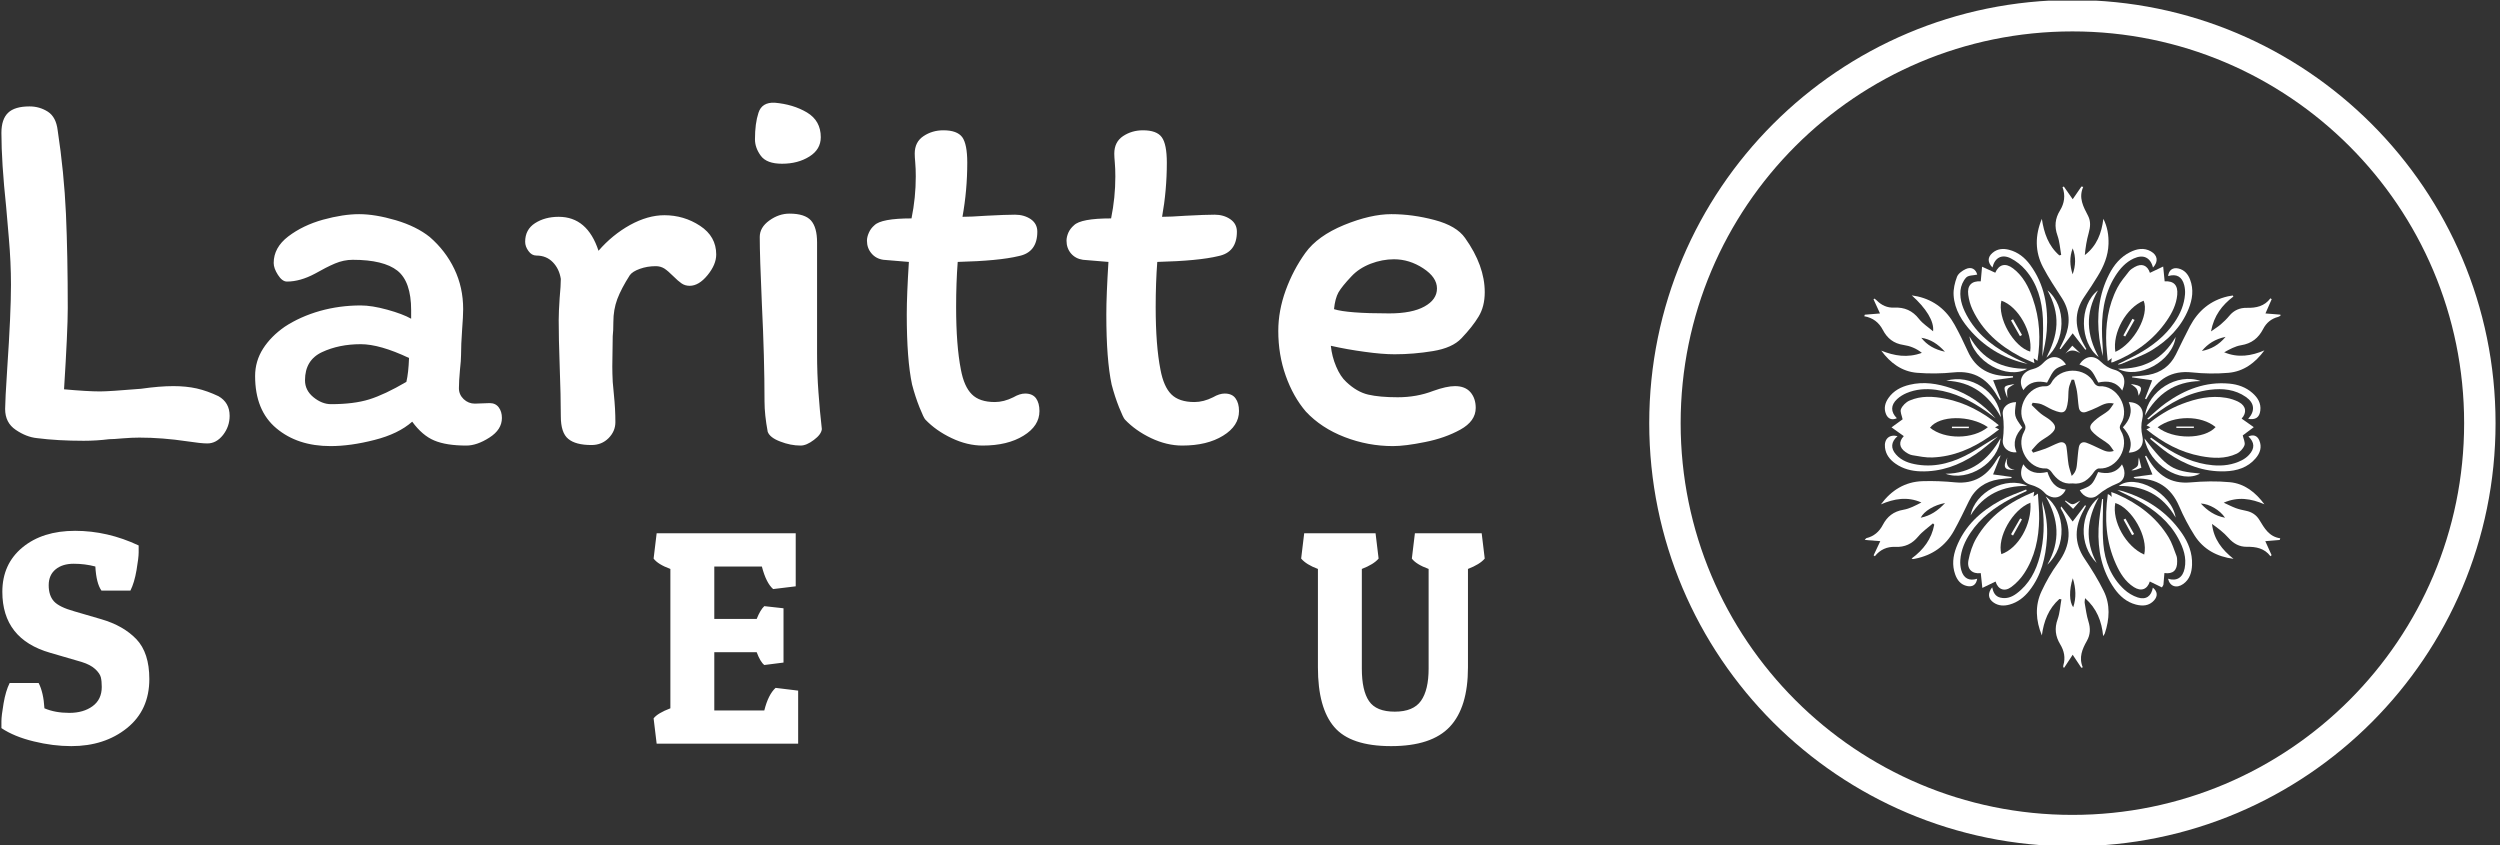 <svg xmlns="http://www.w3.org/2000/svg" version="1.1" xmlns:xlink="http://www.w3.org/1999/xlink" xmlns:svgjs="http://svgjs.dev/svgjs" width="1000" height="338" viewBox="0 0 1000 338"><rect x="0" y="0" width="1000" height="338" fill="#333333" stroke="none"/><g transform="matrix(1,0,0,1,-0.606,0.264)"><svg viewBox="0 0 396 134" data-background-color="#755bb4" preserveAspectRatio="xMidYMid meet" height="338" width="1000" xmlns="http://www.w3.org/2000/svg" xmlns:xlink="http://www.w3.org/1999/xlink"><g id="tight-bounds" transform="matrix(1,0,0,1,0.24,-0.105)"><svg viewBox="0 0 395.52 134.209" height="134.209" width="395.52"><g><svg viewBox="0 0 665.044 225.665" height="134.209" width="395.52"><g transform="matrix(1,0,0,1,0,26.717)"><svg viewBox="0 0 395.52 172.231" height="172.231" width="395.52"><g><svg viewBox="0 0 395.52 172.231" height="172.231" width="395.52"><g><svg viewBox="0 0 395.52 92.893" height="92.893" width="395.52"><g transform="matrix(1,0,0,1,0,0)"><svg width="395.52" viewBox="3.5 -32.102 139.74 32.352" height="92.893" data-palette-color="#ffffff"><path d="M6.15-31.75Q7.1-31.75 7.88-31.25 8.65-30.75 8.8-29.5L8.8-29.5Q9.4-25.55 9.58-21.63 9.75-17.7 9.75-12.75L9.75-12.75Q9.75-10.65 9.4-5.1L9.4-5.1Q11.6-4.9 12.8-4.9L12.8-4.9Q13.65-4.9 16.65-5.15L16.65-5.15Q18.4-5.4 19.7-5.4L19.7-5.4Q20.9-5.4 21.9-5.18 22.9-4.95 23.95-4.45L23.95-4.45Q25-3.85 25-2.6L25-2.6Q25-1.6 24.38-0.8 23.75 0 22.9 0L22.9 0Q22.3 0 21-0.2L21-0.2Q18.65-0.55 16.5-0.55L16.5-0.55Q15.8-0.55 14.93-0.48 14.05-0.4 13.65-0.4L13.65-0.4Q12.45-0.25 11.25-0.25L11.25-0.25Q8.8-0.25 6.85-0.5L6.85-0.5Q5.85-0.6 4.85-1.28 3.85-1.95 3.85-3.25L3.85-3.25Q3.85-4 4.05-7.1L4.05-7.1Q4.4-12.25 4.4-14.95L4.4-14.95Q4.4-17.05 4.2-19.35 4-21.65 3.95-22.25L3.95-22.25Q3.5-26.5 3.5-29.25L3.5-29.25Q3.5-30.55 4.13-31.15 4.75-31.75 6.15-31.75L6.15-31.75ZM50.65-2.4Q50.65-1.3 49.47-0.55 48.3 0.2 47.3 0.2L47.3 0.2Q45.4 0.2 44.27-0.28 43.15-0.75 42.2-2.05L42.2-2.05Q40.9-0.9 38.65-0.33 36.4 0.25 34.5 0.25L34.5 0.25Q31.4 0.25 29.4-1.43 27.4-3.1 27.4-6.35L27.4-6.35Q27.4-7.75 28.15-8.93 28.9-10.1 30.2-11L30.2-11Q31.65-11.95 33.5-12.48 35.35-13 37.35-13L37.35-13Q38.4-13 39.85-12.6 41.3-12.2 42.1-11.75L42.1-11.75 42.1-12.55Q42.1-15.25 40.8-16.28 39.5-17.3 36.6-17.3L36.6-17.3Q35.75-17.3 34.92-16.95 34.1-16.6 33.05-16L33.05-16Q31.65-15.25 30.4-15.25L30.4-15.25Q29.95-15.25 29.55-15.88 29.15-16.5 29.15-17L29.15-17Q29.15-18.45 30.52-19.5 31.9-20.55 33.8-21.08 35.7-21.6 37.2-21.6L37.2-21.6Q38.7-21.6 40.65-21.03 42.6-20.45 43.85-19.45L43.85-19.45Q45.35-18.15 46.17-16.43 47-14.7 47-12.65L47-12.65Q47-12 46.9-10.7L46.9-10.7Q46.8-9.3 46.8-8.3L46.8-8.3Q46.8-7.85 46.7-6.95L46.7-6.95Q46.6-5.85 46.6-5.2L46.6-5.2Q46.6-4.6 47.05-4.17 47.5-3.75 48.1-3.75L48.1-3.75 49.5-3.8Q50.05-3.8 50.35-3.4 50.65-3 50.65-2.4L50.65-2.4ZM34.55-3.7Q36.7-3.7 38.15-4.15 39.6-4.6 41.65-5.8L41.65-5.8Q41.85-6.65 41.9-8.05L41.9-8.05Q39.15-9.35 37.35-9.35L37.35-9.35Q35.3-9.35 33.7-8.6 32.1-7.85 32.1-5.95L32.1-5.95Q32.1-5 32.9-4.35 33.7-3.7 34.55-3.7L34.55-3.7ZM61.34-2Q61.34-1.15 60.7-0.5 60.05 0.15 59.09 0.15L59.09 0.15Q57.59 0.15 56.9-0.43 56.2-1 56.2-2.55L56.2-2.55Q56.2-4.4 56.09-7.4L56.09-7.4Q56-9.9 56-11.6L56-11.6Q56-12.4 56.09-13.7L56.09-13.7Q56.2-14.9 56.2-15.5L56.2-15.5Q56.05-16.45 55.45-17.07 54.84-17.7 53.9-17.7L53.9-17.7Q53.45-17.7 53.15-18.13 52.84-18.55 52.84-19L52.84-19Q52.84-20.15 53.77-20.75 54.7-21.35 56-21.35L56-21.35Q58.7-21.35 59.75-18.15L59.75-18.15Q61.05-19.65 62.72-20.58 64.4-21.5 65.95-21.5L65.95-21.5Q67.8-21.5 69.32-20.5 70.84-19.5 70.84-17.8L70.84-17.8Q70.84-16.85 70.02-15.85 69.2-14.85 68.34-14.85L68.34-14.85Q67.9-14.85 67.57-15.08 67.25-15.3 66.8-15.75L66.8-15.75Q66.3-16.25 65.95-16.48 65.59-16.7 65.15-16.7L65.15-16.7Q64.34-16.7 63.65-16.45 62.95-16.2 62.7-15.85L62.7-15.85Q61.9-14.6 61.52-13.6 61.15-12.6 61.15-11.45L61.15-11.45Q61.15-10.6 61.09-10.1L61.09-10.1 61.05-7.25Q61.05-6.6 61.09-5.8 61.15-5 61.2-4.6L61.2-4.6Q61.34-3.25 61.34-2L61.34-2ZM76.34-32.1Q78.09-31.95 79.39-31.18 80.69-30.4 80.69-28.85L80.69-28.85Q80.69-27.7 79.62-27.03 78.54-26.35 77.04-26.35L77.04-26.35Q75.59-26.35 75.04-27.1 74.49-27.85 74.49-28.65L74.49-28.65Q74.49-30.15 74.82-31.15 75.14-32.15 76.34-32.1L76.34-32.1ZM80.34-18.95L80.34-9.95 80.34-8.5Q80.34-6.55 80.47-4.83 80.59-3.1 80.79-1.35L80.79-1.35Q80.74-0.85 80.04-0.33 79.34 0.2 78.79 0.2L78.79 0.2Q77.84 0.2 76.87-0.18 75.89-0.55 75.69-1.1L75.69-1.1Q75.39-2.7 75.39-3.95L75.39-3.95Q75.39-8.05 75.14-13.15L75.14-13.15Q74.94-17.65 74.94-19.45L74.94-19.45Q74.94-20.35 75.84-21 76.74-21.65 77.74-21.65L77.74-21.65Q79.19-21.65 79.77-21 80.34-20.35 80.34-18.95L80.34-18.95ZM88.99-17.1L86.59-17.3Q85.89-17.4 85.47-17.9 85.04-18.4 85.04-19.1L85.04-19.1Q85.04-19.45 85.22-19.85 85.39-20.25 85.74-20.55L85.74-20.55Q86.39-21.2 89.24-21.2L89.24-21.2Q89.64-23.15 89.64-25.15L89.64-25.15Q89.64-25.9 89.59-26.45 89.54-27 89.54-27.3L89.54-27.3Q89.54-28.4 90.37-28.95 91.19-29.5 92.24-29.5L92.24-29.5Q93.54-29.5 94.02-28.85 94.49-28.2 94.49-26.45L94.49-26.45Q94.49-23.85 94.04-21.35L94.04-21.35Q94.84-21.35 96.24-21.45L96.24-21.45Q98.14-21.55 98.99-21.55L98.99-21.55Q99.84-21.55 100.47-21.13 101.09-20.7 101.09-19.95L101.09-19.95Q101.09-18 99.34-17.65L99.34-17.65Q97.49-17.2 93.59-17.1L93.59-17.1Q93.44-15.15 93.44-12.85L93.44-12.85Q93.44-9.25 93.89-6.95L93.89-6.95Q94.19-5.35 94.92-4.63 95.64-3.9 97.09-3.9L97.09-3.9Q97.94-3.9 98.84-4.35L98.84-4.35Q99.44-4.7 99.94-4.7L99.94-4.7Q100.64-4.7 100.97-4.25 101.29-3.8 101.29-3.05L101.29-3.05Q101.29-1.65 99.79-0.73 98.29 0.2 95.94 0.2L95.94 0.2Q94.49 0.2 93.02-0.5 91.54-1.2 90.54-2.25L90.54-2.25Q90.39-2.4 89.99-3.4 89.59-4.4 89.29-5.55L89.29-5.55Q88.79-7.9 88.79-12.15L88.79-12.15Q88.79-14 88.99-17.1L88.99-17.1ZM107.79-17.1L105.39-17.3Q104.69-17.4 104.26-17.9 103.84-18.4 103.84-19.1L103.84-19.1Q103.84-19.45 104.01-19.85 104.19-20.25 104.54-20.55L104.54-20.55Q105.19-21.2 108.04-21.2L108.04-21.2Q108.44-23.15 108.44-25.15L108.44-25.15Q108.44-25.9 108.39-26.45 108.34-27 108.34-27.3L108.34-27.3Q108.34-28.4 109.16-28.95 109.99-29.5 111.04-29.5L111.04-29.5Q112.34-29.5 112.81-28.85 113.29-28.2 113.29-26.45L113.29-26.45Q113.29-23.85 112.84-21.35L112.84-21.35Q113.64-21.35 115.04-21.45L115.04-21.45Q116.94-21.55 117.79-21.55L117.79-21.55Q118.64-21.55 119.26-21.13 119.89-20.7 119.89-19.95L119.89-19.95Q119.89-18 118.14-17.65L118.14-17.65Q116.29-17.2 112.39-17.1L112.39-17.1Q112.24-15.15 112.24-12.85L112.24-12.85Q112.24-9.25 112.69-6.95L112.69-6.95Q112.99-5.35 113.71-4.63 114.44-3.9 115.89-3.9L115.89-3.9Q116.74-3.9 117.64-4.35L117.64-4.35Q118.24-4.7 118.74-4.7L118.74-4.7Q119.44-4.7 119.76-4.25 120.09-3.8 120.09-3.05L120.09-3.05Q120.09-1.65 118.59-0.73 117.09 0.2 114.74 0.2L114.74 0.2Q113.29 0.2 111.81-0.5 110.34-1.2 109.34-2.25L109.34-2.25Q109.19-2.4 108.79-3.4 108.39-4.4 108.09-5.55L108.09-5.55Q107.59-7.9 107.59-12.15L107.59-12.15Q107.59-14 107.79-17.1L107.79-17.1ZM123.79-10.6Q123.79-12.5 124.49-14.43 125.19-16.35 126.34-17.95L126.34-17.95Q127.49-19.55 129.99-20.58 132.49-21.6 134.44-21.6L134.44-21.6Q136.44-21.6 138.51-21.05 140.59-20.5 141.39-19.35L141.39-19.35Q143.24-16.75 143.24-14.25L143.24-14.25Q143.24-12.9 142.66-11.95 142.09-11 141.04-9.9L141.04-9.9Q140.19-9 138.36-8.7 136.54-8.4 134.74-8.4L134.74-8.4Q133.59-8.4 131.94-8.63 130.29-8.85 128.74-9.2L128.74-9.2Q128.84-8.2 129.24-7.25 129.64-6.3 130.19-5.8L130.19-5.8Q131.19-4.85 132.26-4.6 133.34-4.35 135.04-4.35L135.04-4.35Q136.84-4.35 138.39-4.95L138.39-4.95Q139.64-5.4 140.44-5.4L140.44-5.4Q141.39-5.4 141.89-4.83 142.39-4.25 142.39-3.35L142.39-3.35Q142.39-2.1 140.94-1.3 139.49-0.5 137.61-0.13 135.74 0.25 134.59 0.25L134.59 0.25Q132.24 0.25 130.04-0.6 127.84-1.45 126.39-3L126.39-3Q125.19-4.4 124.49-6.38 123.79-8.35 123.79-10.6L123.79-10.6ZM134.69-17.35Q133.59-17.35 132.49-16.93 131.39-16.5 130.69-15.75L130.69-15.75Q129.79-14.8 129.46-14.23 129.14-13.65 129.04-12.65L129.04-12.65Q130.29-12.25 134.24-12.25L134.24-12.25Q136.39-12.25 137.56-12.9 138.74-13.55 138.74-14.6L138.74-14.6Q138.74-15.65 137.44-16.5 136.14-17.35 134.69-17.35L134.69-17.35Z" opacity="1" transform="matrix(1,0,0,1,0,0)" fill="#ffffff" class="undefined-text-0" data-fill-palette-color="primary" id="text-0"></path></svg></g></svg></g><g transform="matrix(1,0,0,1,0,114.823)"><svg viewBox="0 0 395.52 57.408" height="57.408" width="395.52"><g transform="matrix(1,0,0,1,0,0)"><svg width="395.52" viewBox="1.6 -34.9 243.2 35.3" height="57.408" data-palette-color="#ffffff"><path d="M17-29.05L17-29.05Q15.3-29.5 13.45-29.5 11.6-29.5 10.48-28.58 9.35-27.65 9.35-25.98 9.35-24.3 10.2-23.35 11.05-22.4 13.55-21.7L13.55-21.7 18-20.4Q21.6-19.35 23.73-17.13 25.85-14.9 25.85-10.6L25.85-10.6Q25.85-5.5 22.18-2.55 18.5 0.4 13.05 0.4L13.05 0.4Q10.05 0.4 6.88-0.38 3.7-1.15 1.6-2.55L1.6-2.55Q1.6-2.85 1.6-3.7 1.6-4.55 1.95-6.6 2.3-8.65 2.95-9.95L2.95-9.95 7.7-9.95Q8.5-8.4 8.65-5.8L8.65-5.8Q10.4-5.05 12.73-5.05 15.05-5.05 16.55-6.15 18.05-7.25 18.05-9.3L18.05-9.3Q18.05-10.25 17.9-10.88 17.75-11.5 16.98-12.23 16.2-12.95 14.75-13.4L14.75-13.4 9.6-14.9Q1.75-17.15 1.75-24.9L1.75-24.9Q1.75-29.45 5.05-32.18 8.35-34.9 13.68-34.9 19-34.9 24.1-32.5L24.1-32.5Q24.1-32.2 24.1-31.35 24.1-30.5 23.75-28.45 23.4-26.4 22.75-25.1L22.75-25.1 18-25.1Q17.15-26.3 17-29.05ZM132.23-8.7L132.23 0 109.03 0 108.53-4.15Q109.18-5 111.28-5.8L111.28-5.8 111.28-28.65Q109.23-29.4 108.53-30.35L108.53-30.35 109.03-34.5 131.83-34.5 131.83-25.8 128.13-25.35Q126.98-26.35 126.28-29.05L126.28-29.05 118.48-29.05 118.48-20.45 125.43-20.45Q126.03-21.95 126.68-22.55L126.68-22.55 129.83-22.2 129.83-13.3 126.68-12.9Q126.03-13.4 125.43-15L125.43-15 118.48-15 118.48-5.45 126.68-5.45Q127.33-8.05 128.53-9.15L128.53-9.15 132.23-8.7ZM242.05-12.5Q242.05-5.95 239.08-2.78 236.1 0.4 229.45 0.4 222.8 0.4 220.13-2.73 217.45-5.85 217.45-12.5L217.45-12.5 217.45-28.65Q215.55-29.35 214.7-30.35L214.7-30.35 215.2-34.5 226.9-34.5 227.4-30.35Q226.6-29.4 224.65-28.65L224.65-28.65 224.65-12.3Q224.65-8.7 225.83-6.98 227-5.25 230.05-5.25 233.1-5.25 234.35-7.03 235.6-8.8 235.6-12.3L235.6-12.3 235.6-28.65Q233.55-29.4 232.85-30.35L232.85-30.35 233.35-34.5 244.3-34.5 244.8-30.35Q244-29.4 242.05-28.65L242.05-28.65 242.05-12.5Z" opacity="1" transform="matrix(1,0,0,1,0,0)" fill="#ffffff" class="undefined-text-1" data-fill-palette-color="secondary" id="text-1"></path></svg></g></svg></g></svg></g></svg></g><g transform="matrix(1,0,0,1,439.38,0)"><svg viewBox="0 0 225.665 225.665" height="225.665" width="225.665"><g><svg></svg></g><g id="icon-0"><svg viewBox="0 0 225.665 225.665" height="225.665" width="225.665"><g><path d="M0 112.832c0-62.316 50.517-112.832 112.832-112.832 62.316 0 112.832 50.517 112.833 112.832 0 62.316-50.517 112.832-112.833 112.833-62.316 0-112.832-50.517-112.832-112.833zM112.832 217.287c57.689 0 104.455-46.766 104.455-104.455 0-57.689-46.766-104.455-104.455-104.455-57.689 0-104.455 46.766-104.455 104.455 0 57.689 46.766 104.455 104.455 104.455z" data-fill-palette-color="accent" fill="#ffffff" stroke="transparent"></path></g><g transform="matrix(1,0,0,1,57.335,47.613)"><svg viewBox="0 0 110.995 130.438" height="130.438" width="110.995"><g><svg xmlns="http://www.w3.org/2000/svg" xmlns:xlink="http://www.w3.org/1999/xlink" version="1.1" x="0" y="0" viewBox="8.054 0 83.803 98.483" enable-background="new 0 0 100 100" xml:space="preserve" height="130.438" width="110.995" class="icon-kj-0" data-fill-palette-color="accent" id="kj-0"><path fill-rule="evenodd" clip-rule="evenodd" d="M49.977 61.374c-2.008 0.221-3.228-0.85-4.254-2.335-0.226-0.325-0.718-0.692-1.067-0.675-3.621 0.17-6.158-4.368-4.424-7.398 0.363-0.635 0.365-1.129-0.002-1.769-1.739-3.016 0.829-7.625 4.419-7.379 0.33 0.023 0.852-0.298 1.004-0.6 1.699-3.347 6.977-3.423 8.714-0.015 0.157 0.307 0.687 0.636 1.017 0.611 3.569-0.274 6.265 4.421 4.343 7.568-0.299 0.492-0.322 0.881-0.013 1.39 1.927 3.157-0.712 7.83-4.422 7.592-0.314-0.021-0.758 0.355-0.968 0.664C53.26 60.596 51.951 61.647 49.977 61.374zM58.292 54.84c-0.396-0.524-0.656-1.044-1.067-1.382-0.729-0.601-1.584-1.048-2.322-1.642-1.846-1.48-1.779-2.042 0.03-3.502 0.71-0.572 1.55-0.986 2.249-1.568 0.424-0.353 0.692-0.889 1.113-1.454-1.438-0.33-2.355 0.299-3.326 0.761-0.73 0.345-1.476 0.668-2.239 0.928-0.806 0.275-1.354-0.096-1.483-0.905-0.169-1.066-0.197-2.155-0.367-3.22-0.127-0.794-0.385-1.569-0.583-2.351-0.163-0.006-0.322-0.012-0.484-0.017-0.2 0.577-0.487 1.14-0.578 1.733-0.129 0.834-0.063 1.697-0.17 2.537-0.312 2.45-0.809 2.763-3.088 1.799-0.778-0.33-1.486-0.832-2.274-1.131-0.545-0.207-1.168-0.199-1.757-0.287-0.068 0.148-0.134 0.297-0.203 0.445 0.621 0.588 1.209 1.213 1.869 1.752 0.601 0.491 1.328 0.831 1.914 1.336 1.263 1.09 1.257 1.781-0.031 2.861-0.672 0.563-1.498 0.941-2.172 1.502-0.586 0.486-1.058 1.115-1.582 1.679 0.101 0.157 0.2 0.313 0.301 0.469 0.839-0.269 1.694-0.5 2.513-0.819 0.91-0.354 1.772-0.842 2.69-1.176 0.758-0.279 1.379 0.01 1.514 0.849 0.188 1.167 0.231 2.355 0.418 3.521 0.119 0.726 0.39 1.428 0.641 2.308 1.027-0.933 0.999-1.906 1.103-2.835 0.107-0.971 0.158-1.954 0.325-2.915 0.146-0.857 0.743-1.228 1.566-0.921 0.916 0.34 1.793 0.786 2.683 1.194C56.314 54.764 57.113 55.23 58.292 54.84z" fill="#ffffff" data-fill-palette-color="accent"></path><path fill-rule="evenodd" clip-rule="evenodd" d="M50.012 31.156c-0.829 1.09-1.633 2.149-2.437 3.206-0.066-0.043-0.129-0.087-0.195-0.13 0.35-0.718 0.732-1.421 1.039-2.156 1.164-2.784 1.078-5.466-0.606-8.061-1.311-2.02-2.649-4.034-3.767-6.161-1.653-3.149-1.618-6.434-0.238-9.746 0.426 2.838 1.308 5.433 3.519 7.36 0.124-0.032 0.248-0.063 0.373-0.095-0.236-1.304-0.307-2.667-0.746-3.898-0.651-1.823-0.487-3.437 0.507-5.052 0.897-1.46 1.118-3.035 0.507-4.7 0.091-0.04 0.18-0.079 0.269-0.118 0.596 0.854 1.191 1.709 1.782 2.557 0.573-0.834 1.166-1.697 1.76-2.56 0.121 0.025 0.24 0.051 0.359 0.077-0.988 2.204 0.025 3.995 0.969 5.814 0.578 1.118 0.469 2.265 0.132 3.463-0.405 1.441-0.651 2.927-0.781 4.448 2.432-1.861 3.375-4.414 3.732-7.299 0.821 1.603 1.088 3.31 1.037 5.071-0.068 2.379-0.964 4.497-2.188 6.487-0.839 1.357-1.69 2.708-2.604 4.017-2.251 3.234-1.995 6.484-0.157 9.772 0.162 0.289 0.324 0.578 0.487 0.867-0.066 0.051-0.135 0.103-0.201 0.153C51.721 33.375 50.874 32.277 50.012 31.156zM50.017 14.049c-0.669 1.744-0.593 3.487-0.01 5.23C50.625 17.535 50.699 15.791 50.017 14.049z" fill="#ffffff" data-fill-palette-color="accent"></path><path fill-rule="evenodd" clip-rule="evenodd" d="M38.007 40.048c-1.328 0.184-2.659 0.368-4.011 0.555 0.52 1.308 1.029 2.588 1.539 3.868-0.068 0.038-0.134 0.075-0.2 0.111-0.145-0.226-0.302-0.443-0.431-0.675-1.922-3.463-4.663-5.311-8.815-4.887-2.452 0.25-4.959 0.284-7.416 0.083-3.061-0.252-5.383-1.988-7.201-4.463 2.627 1.055 5.266 1.515 8.177 0.451-1.171-0.945-2.424-1.398-3.697-1.591-1.972-0.296-3.273-1.327-4.166-3.041-0.771-1.48-1.99-2.447-3.732-2.739 0.038-0.105 0.076-0.209 0.114-0.313 1.001-0.081 2-0.162 3.055-0.249-0.428-0.94-0.867-1.899-1.306-2.856 0.061-0.045 0.125-0.092 0.188-0.138 0.16 0.127 0.337 0.237 0.477 0.382 0.953 0.979 2.125 1.498 3.476 1.432 2.1-0.101 3.72 0.607 5.036 2.301 0.725 0.933 1.797 1.596 2.816 2.47 0.244-2.042-1.427-4.664-4.295-7.233 0.398 0.071 0.799 0.124 1.192 0.214 3.354 0.767 5.803 2.742 7.441 5.714 0.948 1.724 1.826 3.493 2.629 5.288 1.625 3.624 4.536 5.048 8.331 5.042 0.238 0 0.474-0.006 0.712-0.005 0.028 0 0.056 0.025 0.083 0.039C38.004 39.887 38.004 39.967 38.007 40.048zM19.535 32.055c1.156 1.478 2.67 2.354 4.764 2.809C22.864 33.294 21.401 32.34 19.535 32.055z" fill="#ffffff" data-fill-palette-color="accent"></path><path fill-rule="evenodd" clip-rule="evenodd" d="M82.368 23.752c-2.27 1.716-3.915 3.833-4.508 7.021 0.804-0.57 1.417-0.942 1.952-1.403 0.613-0.531 1.209-1.1 1.724-1.727 0.938-1.141 2.125-1.648 3.572-1.617 1.836 0.038 3.519-0.314 4.716-1.918 0.086 0.058 0.17 0.116 0.256 0.176-0.41 0.937-0.821 1.875-1.258 2.872 0.979 0.079 1.996 0.16 3.01 0.241 0.01 0.067 0.018 0.136 0.025 0.203-0.16 0.085-0.31 0.208-0.479 0.251-1.371 0.348-2.378 1.193-3.009 2.414-0.956 1.851-2.335 2.956-4.457 3.291-1.187 0.188-2.303 0.824-3.402 1.414 2.796 1.179 5.455 0.739 8.098-0.376-1.833 2.5-4.174 4.258-7.27 4.518-2.421 0.203-4.896 0.171-7.312-0.087-4.143-0.444-6.908 1.364-8.863 4.806-0.114 0.2-0.229 0.398-0.343 0.597-0.081-0.033-0.164-0.067-0.245-0.102 0.477-1.226 0.953-2.453 1.439-3.706-1.369-0.202-2.715-0.399-4.062-0.597 0.013-0.053 0.028-0.106 0.041-0.16 1.103-0.109 2.216-0.143 3.301-0.342 2.492-0.456 4.354-1.818 5.494-4.107 0.94-1.883 1.83-3.792 2.814-5.651 1.657-3.132 4.149-5.247 7.659-6.048 0.324-0.074 0.653-0.117 0.979-0.174C82.284 23.61 82.324 23.681 82.368 23.752zM76.017 34.711c1.846-0.353 3.405-1.197 4.779-2.841C78.714 32.299 77.224 33.256 76.017 34.711z" fill="#ffffff" data-fill-palette-color="accent"></path><path fill-rule="evenodd" clip-rule="evenodd" d="M9.936 75.851c0.441-0.936 0.882-1.869 1.346-2.853-0.963-0.076-1.967-0.152-3.126-0.24 0.2-0.231 0.249-0.346 0.319-0.363 1.521-0.367 2.599-1.298 3.306-2.657 0.89-1.708 2.186-2.728 4.153-3.06 1.26-0.213 2.444-0.859 3.621-1.466-2.814-1.244-5.492-0.763-8.146 0.378 2.092-2.84 4.835-4.548 8.369-4.667 2.198-0.074 4.417 0.027 6.607 0.24 3.79 0.368 6.384-1.323 8.252-4.441 0.221-0.373 0.438-0.746 0.885-1.02-0.504 1.268-1.009 2.54-1.534 3.864 1.234 0.167 2.477 0.34 3.719 0.507-0.005 0.071-0.01 0.142-0.013 0.213-0.852 0.086-1.707 0.135-2.551 0.269-2.733 0.429-4.766 1.831-5.999 4.355-0.983 2.014-1.944 4.039-3.032 5.996-1.716 3.086-4.368 4.949-7.842 5.631-0.132 0.025-0.266 0.059-0.4 0.069-0.053 0.005-0.112-0.044-0.282-0.114 2.386-1.742 4.021-3.93 4.559-6.811-0.086-0.088-0.172-0.177-0.258-0.264-1.001 0.875-2.135 1.641-2.972 2.649-1.24 1.491-2.705 2.173-4.612 2.087-1.658-0.073-3.052 0.543-4.115 1.881C10.106 75.975 10.02 75.914 9.936 75.851zM24.329 65.321c-2.239 0.408-4.219 1.622-4.914 2.961C21.37 67.892 22.864 66.868 24.329 65.321z" fill="#ffffff" data-fill-palette-color="accent"></path><path fill-rule="evenodd" clip-rule="evenodd" d="M82.393 76.558c-3.328-0.434-6.059-1.894-7.852-4.718-1.177-1.856-2.213-3.826-3.08-5.847-1.663-3.877-4.551-5.677-8.701-5.616-0.16 0-0.322-0.04-0.502-0.294 1.252-0.167 2.505-0.329 3.811-0.504-0.492-1.21-0.991-2.442-1.493-3.674 0.075-0.041 0.151-0.079 0.228-0.117 0.14 0.219 0.281 0.437 0.413 0.659 1.907 3.253 4.523 5.081 8.517 4.721 2.621-0.232 5.299-0.286 7.918-0.04 2.969 0.278 5.197 2.062 6.962 4.449-2.654-1.144-5.324-1.59-8.189-0.322 0.802 0.365 1.587 0.776 2.411 1.086 0.664 0.248 1.369 0.397 2.066 0.542 1.161 0.238 2.069 0.814 2.692 1.833 1.01 1.65 1.944 3.385 4.209 3.707-0.038 0.111-0.073 0.223-0.111 0.335-0.943 0.081-1.889 0.159-2.9 0.243 0.421 0.938 0.844 1.879 1.27 2.821-0.076 0.071-0.151 0.14-0.23 0.208-1.222-1.612-2.91-1.919-4.746-1.896-1.516 0.021-2.69-0.636-3.712-1.792-0.948-1.075-2.106-1.963-3.309-2.807C78.393 72.598 80.104 74.75 82.393 76.558zM80.689 68.282c-1.034-1.552-3.197-2.807-4.881-2.859C77.155 66.873 78.661 67.912 80.689 68.282z" fill="#ffffff" data-fill-palette-color="accent"></path><path fill-rule="evenodd" clip-rule="evenodd" d="M47.337 84.636c-2.183 1.944-3.151 4.487-3.529 7.34-1.22-2.972-1.425-5.979-0.066-8.887 0.928-1.985 2.031-3.935 3.329-5.697 2.629-3.572 2.809-7.149 0.573-10.917-0.061-0.104-0.079-0.23 0.079-0.469 0.755 0.999 1.508 2.003 2.289 3.04 0.832-1.093 1.658-2.184 2.484-3.271 0.068 0.038 0.138 0.078 0.206 0.119-0.16 0.296-0.322 0.593-0.484 0.887-1.818 3.302-1.988 6.526 0.21 9.784 1.397 2.076 2.729 4.224 3.834 6.465 1.356 2.754 1.166 5.667 0.221 8.539-0.049 0.145-0.163 0.269-0.335 0.543-0.302-3.022-1.28-5.548-3.644-7.642-0.038 0.448-0.119 0.735-0.071 0.999 0.221 1.231 0.371 2.492 0.746 3.679 0.438 1.39 0.403 2.67-0.307 3.925-0.941 1.66-1.656 3.352-0.827 5.329-0.099 0.027-0.197 0.056-0.297 0.081-0.57-0.859-1.138-1.719-1.734-2.616-0.555 0.847-1.13 1.727-1.706 2.606-0.066-0.025-0.134-0.051-0.2-0.076 0.007-0.143-0.013-0.292 0.028-0.421 0.451-1.504 0.157-2.903-0.631-4.201-0.974-1.612-1.184-3.22-0.527-5.051 0.454-1.268 0.522-2.672 0.766-4.014C47.606 84.687 47.472 84.661 47.337 84.636zM50.04 80.462c-0.781 2.343-0.715 4.81 0.089 5.829C50.747 84.399 50.676 82.559 50.04 80.462z" fill="#ffffff" data-fill-palette-color="accent"></path><path fill-rule="evenodd" clip-rule="evenodd" d="M57.765 37.023c0.036-0.276 0.066-0.515 0.109-0.863-0.279 0.207-0.459 0.339-0.799 0.591-0.106-1.161-0.235-2.188-0.289-3.218-0.208-4.035 0.345-7.945 2.227-11.562 0.615-1.187 1.519-2.232 2.348-3.298 0.281-0.361 0.715-0.627 1.123-0.861 1.43-0.816 2.581-0.364 3.077 1.17 0.799-0.38 1.601-0.765 2.67-1.274 0.114 1.157 0.206 2.068 0.297 2.98 1.841-0.106 2.71 0.774 2.533 2.722-0.178 1.947-1.04 3.647-2.125 5.228-2.703 3.935-6.43 6.562-10.809 8.329C58.039 37.001 57.935 36.998 57.765 37.023zM58.611 34.891c3.745-1.69 6.894-7.465 5.685-10.302C60.787 26.014 57.976 31.065 58.611 34.891z" fill="#ffffff" data-fill-palette-color="accent"></path><path fill-rule="evenodd" clip-rule="evenodd" d="M35.157 49.662c-0.319 0.176-0.507 0.279-0.778 0.429 0.279 0.137 0.477 0.233 0.824 0.402-0.7 0.526-1.301 1.01-1.935 1.449-3.468 2.407-7.244 4.042-11.513 4.207-1.333 0.051-2.69-0.235-4.023-0.456-0.479-0.076-0.958-0.355-1.372-0.64-1.298-0.89-1.404-2.104-0.345-3.203-0.748-0.532-1.503-1.07-2.472-1.762 0.938-0.68 1.661-1.203 2.236-1.619-0.137-0.707-0.558-1.522-0.33-2.066 0.292-0.695 1.006-1.394 1.711-1.702 2.322-1.017 4.769-0.873 7.208-0.389C28.396 45.113 31.882 46.995 35.157 49.662zM32.941 50.048c-3.613-2.478-9.789-2.392-11.652 0.117C24.253 52.568 29.942 52.533 32.941 50.048z" fill="#ffffff" data-fill-palette-color="accent"></path><path fill-rule="evenodd" clip-rule="evenodd" d="M31.77 17.745c1.042 0.475 1.848 0.843 2.655 1.21 0.743-1.676 2.043-2.04 3.595-0.862 2.021 1.538 3.126 3.717 3.95 6.045 1.43 4.051 1.641 8.203 0.951 12.55-0.289-0.194-0.484-0.323-0.76-0.507 0.05 0.318 0.083 0.537 0.152 0.981-1.078-0.497-2.059-0.891-2.987-1.386-4.107-2.19-7.487-5.144-9.497-9.433-0.426-0.905-0.7-1.92-0.837-2.914-0.266-1.909 0.69-2.865 2.513-2.734C31.585 19.805 31.664 18.913 31.77 17.745zM35.665 24.589c-0.842 3.468 2.429 9.251 5.795 10.25C42 30.951 39.037 25.709 35.665 24.589z" fill="#ffffff" data-fill-palette-color="accent"></path><path fill-rule="evenodd" clip-rule="evenodd" d="M84.025 48.323c0.733 0.516 1.469 1.036 2.447 1.727-0.915 0.685-1.646 1.232-2.219 1.662 0.14 0.688 0.55 1.46 0.343 1.992-0.259 0.677-0.916 1.382-1.58 1.691-2.307 1.077-4.761 0.94-7.197 0.484-4.105-0.766-7.64-2.692-10.961-5.383 0.314-0.165 0.521-0.274 0.797-0.418-0.276-0.139-0.467-0.237-0.776-0.394 2.208-1.866 4.556-3.313 7.165-4.313 2.857-1.097 5.798-1.75 8.871-1.226 0.888 0.152 1.795 0.441 2.583 0.869C84.948 45.803 85.104 47.157 84.025 48.323zM67.107 50.069c3.154 2.51 9.391 2.464 11.681-0.029C75.888 47.626 70.429 47.62 67.107 50.069z" fill="#ffffff" data-fill-palette-color="accent"></path><path fill-rule="evenodd" clip-rule="evenodd" d="M68.481 79.418c-0.061 0.771-0.111 1.541-0.192 2.307-0.016 0.152-0.147 0.292-0.305 0.586-0.839-0.408-1.646-0.801-2.443-1.189-0.497 1.58-1.727 2.062-3.192 1.139-1.767-1.113-2.809-2.84-3.641-4.681-2.019-4.477-2.302-9.165-1.615-14.063 0.17 0.087 0.276 0.127 0.368 0.193 0.104 0.078 0.195 0.178 0.41 0.378-0.035-0.381-0.056-0.616-0.089-0.977 0.411 0.152 0.784 0.269 1.139 0.426 4.287 1.904 7.928 4.614 10.397 8.671 0.697 1.141 1.093 2.47 1.585 3.729 0.132 0.337 0.139 0.732 0.146 1.105C71.088 78.867 70.213 79.661 68.481 79.418zM64.412 75.698c0.837-3.537-2.426-9.302-5.818-10.382C57.887 68.97 60.731 74.089 64.412 75.698z" fill="#ffffff" data-fill-palette-color="accent"></path><path fill-rule="evenodd" clip-rule="evenodd" d="M42.276 63.05c-0.061 0.391-0.096 0.61-0.149 0.958 0.271-0.178 0.466-0.307 0.887-0.588 0.094 1.805 0.274 3.442 0.249 5.081-0.061 3.93-0.849 7.702-3.045 11.028-0.674 1.024-1.577 1.97-2.561 2.7-1.39 1.031-2.688 0.489-3.169-1.101-0.796 0.383-1.597 0.771-2.662 1.285-0.125-1.161-0.221-2.073-0.317-2.979-1.701 0.216-2.829-0.781-2.482-2.576 0.299-1.534 0.806-3.108 1.587-4.452C33.248 67.885 37.325 65.058 42.276 63.05zM41.501 65.255c-3.636 1.415-6.75 6.993-5.847 10.357C39.057 74.479 41.851 69.575 41.501 65.255z" fill="#ffffff" data-fill-palette-color="accent"></path><path fill-rule="evenodd" clip-rule="evenodd" d="M33.862 17.906c-1.014-1.069-1.006-2.064-0.002-2.931 0.986-0.854 2.14-0.947 3.352-0.634 1.792 0.464 3.157 1.564 4.227 3.016 2.928 3.976 3.689 8.533 3.354 13.322-0.122 1.744-0.515 3.468-0.882 5.169 0.048-2.537 0.229-5.08 0.112-7.608-0.17-3.623-1.101-7.066-3.54-9.876-0.801-0.923-1.833-1.743-2.92-2.297C35.763 15.149 34.328 15.92 33.862 17.906z" fill="#ffffff" data-fill-palette-color="accent"></path><path fill-rule="evenodd" clip-rule="evenodd" d="M40.943 37.317c-4.432-0.961-8.184-3.072-11.229-6.392-1.942-2.12-3.483-4.493-3.671-7.427-0.079-1.229 0.236-2.557 0.682-3.721 0.251-0.655 1.058-1.229 1.75-1.552 1.169-0.543 2.031 0.019 2.325 1.113-0.761 0.175-1.767 0.111-2.219 0.582-0.621 0.648-1.062 1.675-1.153 2.583-0.203 2.02 0.56 3.87 1.572 5.593 2.239 3.813 5.707 6.196 9.556 8.121C39.338 36.609 40.147 36.952 40.943 37.317z" fill="#ffffff" data-fill-palette-color="accent"></path><path fill-rule="evenodd" clip-rule="evenodd" d="M66.183 17.916c-0.525-2.048-1.955-2.714-3.882-1.824-1.628 0.752-2.776 2.047-3.712 3.528-2.365 3.751-2.81 7.936-2.652 12.234 0.046 1.28 0.211 2.557 0.112 3.874-0.229-1.207-0.522-2.405-0.675-3.622-0.556-4.472-0.097-8.809 1.998-12.869 0.963-1.873 2.276-3.463 4.206-4.424 1.361-0.677 2.773-0.962 4.188-0.151C67.125 15.442 67.308 16.722 66.183 17.916z" fill="#ffffff" data-fill-palette-color="accent"></path><path fill-rule="evenodd" clip-rule="evenodd" d="M59.159 37.34c1.323-0.663 2.672-1.281 3.966-1.998 2.91-1.614 5.499-3.618 7.393-6.407 1.164-1.71 1.962-3.571 2.112-5.654 0.043-0.598-0.011-1.229-0.157-1.81-0.444-1.737-1.557-2.343-3.245-1.838 0.124-1.185 0.925-1.793 2.063-1.531 1.204 0.278 1.924 1.109 2.348 2.207 0.783 2.022 0.484 4.019-0.299 5.953-1.476 3.635-4.133 6.303-7.398 8.292-1.889 1.15-4.052 1.857-6.095 2.752-0.2 0.088-0.438 0.095-0.659 0.14C59.177 37.411 59.167 37.375 59.159 37.34z" fill="#ffffff" data-fill-palette-color="accent"></path><path fill-rule="evenodd" clip-rule="evenodd" d="M85.342 48.375c1.447-1.596 1.285-3.194-0.459-4.41-2.183-1.52-4.67-1.769-7.226-1.444-4.389 0.558-8.08 2.666-11.519 5.307-0.269 0.207-0.527 0.427-0.796 0.635-0.046 0.036-0.116 0.04-0.324-0.111 1.25-1.059 2.429-2.215 3.76-3.159 3.811-2.704 7.983-4.351 12.766-3.909 1.724 0.158 3.329 0.715 4.649 1.877 1.065 0.934 1.787 2.066 1.593 3.564C87.608 48.095 86.843 48.617 85.342 48.375z" fill="#ffffff" data-fill-palette-color="accent"></path><path fill-rule="evenodd" clip-rule="evenodd" d="M34.493 48.265c-0.614-0.458-1.214-0.93-1.841-1.369-3.096-2.167-6.394-3.864-10.2-4.375-2.023-0.272-4.013-0.124-5.902 0.677-0.675 0.287-1.336 0.695-1.874 1.19-1.333 1.229-1.318 2.594-0.061 3.857-0.943 0.454-1.772 0.156-2.175-0.804-0.497-1.187-0.203-2.279 0.492-3.274 1.027-1.469 2.525-2.239 4.221-2.649 2.878-0.699 5.664-0.239 8.413 0.692C29.083 43.401 32.036 45.452 34.493 48.265z" fill="#ffffff" data-fill-palette-color="accent"></path><path fill-rule="evenodd" clip-rule="evenodd" d="M40.763 62.888c-1.09 0.527-2.198 1.014-3.263 1.587-3.177 1.709-6.034 3.808-8.072 6.857-1.111 1.661-1.892 3.464-2.039 5.477-0.046 0.664 0.015 1.369 0.193 2.011 0.458 1.673 1.594 2.259 3.207 1.744-0.185 1.182-0.897 1.704-2.021 1.471-1.316-0.273-2.013-1.207-2.424-2.381-0.637-1.817-0.434-3.638 0.238-5.39 1.67-4.344 4.906-7.282 8.876-9.449 1.643-0.896 3.451-1.486 5.182-2.214C40.682 62.694 40.722 62.791 40.763 62.888z" fill="#ffffff" data-fill-palette-color="accent"></path><path fill-rule="evenodd" clip-rule="evenodd" d="M14.753 51.854c-1.329 1.165-1.415 2.448-0.314 3.69 1.146 1.304 2.69 1.795 4.328 2.054 3.922 0.613 7.477-0.553 10.823-2.434 1.815-1.024 3.511-2.262 5.4-3.248-1.514 1.212-2.954 2.538-4.559 3.613-3.314 2.216-6.955 3.526-11.011 3.417-1.835-0.051-3.567-0.486-5.088-1.557-1.128-0.791-1.942-1.815-2.107-3.229C12.022 52.441 13.082 51.441 14.753 51.854z" fill="#ffffff" data-fill-palette-color="accent"></path><path fill-rule="evenodd" clip-rule="evenodd" d="M69.212 80.563c1.736 0.545 2.964-0.203 3.344-2.092 0.432-2.152-0.266-4.106-1.252-5.955-1.854-3.476-4.81-5.831-8.182-7.713-1.266-0.704-2.589-1.303-4.115-2.063 0.401 0.054 0.563 0.054 0.713 0.097 5.058 1.465 9.254 4.183 12.273 8.552 1.318 1.906 2.147 4.016 2.051 6.384-0.061 1.506-0.459 2.9-1.762 3.838C70.923 82.584 69.552 82.103 69.212 80.563z" fill="#ffffff" data-fill-palette-color="accent"></path><path fill-rule="evenodd" clip-rule="evenodd" d="M65.797 52.142c0.818 0.574 1.628 1.17 2.462 1.725 3.034 2.019 6.28 3.515 9.966 3.849 2.033 0.183 4.009-0.07 5.842-1.004 0.535-0.273 1.05-0.653 1.453-1.093 1.196-1.298 1.128-2.507-0.125-3.696 0.964-0.451 1.777-0.181 2.186 0.783 0.57 1.344 0.17 2.546-0.712 3.591-1.607 1.901-3.796 2.561-6.179 2.642-4.277 0.149-8.067-1.316-11.531-3.696-1.249-0.857-2.378-1.89-3.562-2.843C65.662 52.313 65.73 52.228 65.797 52.142z" fill="#ffffff" data-fill-palette-color="accent"></path><path fill-rule="evenodd" clip-rule="evenodd" d="M43.831 64.91c0.839 2.473 1.177 5.005 0.999 7.589-0.259 3.787-1.125 7.388-3.529 10.455-1.049 1.339-2.345 2.36-4.016 2.819-1.09 0.297-2.166 0.267-3.139-0.378-1.166-0.768-1.308-1.883-0.339-3.107 0.21 1.004 0.596 1.827 1.64 2.076 1.222 0.294 2.297-0.099 3.253-0.809 2.55-1.892 3.932-4.541 4.708-7.54 0.854-3.299 0.941-6.646 0.522-10.015C43.887 65.638 43.864 65.275 43.831 64.91z" fill="#ffffff" data-fill-palette-color="accent"></path><path fill-rule="evenodd" clip-rule="evenodd" d="M56.135 64.543c0 3.007-0.195 6.029 0.051 9.016 0.289 3.483 1.544 6.693 4.181 9.145 0.766 0.713 1.754 1.312 2.748 1.631 1.663 0.534 2.746-0.271 3.035-1.98 0.938 0.756 1.044 1.691 0.243 2.576-1.017 1.125-2.322 1.179-3.663 0.829-1.861-0.487-3.238-1.691-4.315-3.223-2.551-3.623-3.372-7.743-3.189-12.073 0.084-1.995 0.464-3.976 0.71-5.963C56.003 64.515 56.068 64.53 56.135 64.543z" fill="#ffffff" data-fill-palette-color="accent"></path><path fill-rule="evenodd" clip-rule="evenodd" d="M40.063 57.518c1.235 1.77 2.896 2.013 4.863 1.549 0.601 1.833 1.542 3.352 3.691 3.547-0.535 1.232-1.704 1.851-2.865 1.486-0.469-0.15-0.984-0.386-1.298-0.743-0.791-0.89-1.722-1.374-2.873-1.701C39.718 61.123 39.14 59.511 40.063 57.518z" fill="#ffffff" data-fill-palette-color="accent"></path><path fill-rule="evenodd" clip-rule="evenodd" d="M38.618 45.008c-0.401 2.785-0.385 2.851 1.245 5.11-1.295 1.42-2 3.033-1.148 4.98-1.562 0.218-2.974-0.948-2.758-2.556 0.223-1.676 0.233-3.274-0.002-4.951C35.738 46.049 36.99 45.006 38.618 45.008z" fill="#ffffff" data-fill-palette-color="accent"></path><path fill-rule="evenodd" clip-rule="evenodd" d="M48.67 37.439c-2.357 0.815-2.357 0.815-3.813 3.64-1.838-0.417-3.557-0.232-4.759 1.519-1.133-1.813-0.33-3.7 1.843-4.229 0.908-0.222 1.552-0.621 2.188-1.292C45.679 35.438 47.443 35.602 48.67 37.439z" fill="#ffffff" data-fill-palette-color="accent"></path><path fill-rule="evenodd" clip-rule="evenodd" d="M60.12 50.08c1.379-1.505 2.059-3.116 1.177-5.071 2.021 0.01 3.187 1.364 2.745 3.304-0.281 1.225-0.273 2.33 0 3.552 0.434 1.936-0.715 3.259-2.74 3.31C62.184 53.223 61.505 51.615 60.12 50.08z" fill="#ffffff" data-fill-palette-color="accent"></path><path fill-rule="evenodd" clip-rule="evenodd" d="M51.373 37.422c1.146-1.71 2.817-1.99 4.234-0.616 0.818 0.794 1.635 1.361 2.769 1.674 1.944 0.536 2.521 2.08 1.615 4.204-1.225-1.834-2.964-2.04-4.825-1.616C53.749 38.333 53.749 38.333 51.373 37.422z" fill="#ffffff" data-fill-palette-color="accent"></path><path fill-rule="evenodd" clip-rule="evenodd" d="M51.439 62.743c2.441-0.941 2.507-1.004 3.699-3.659 1.848 0.446 3.595 0.271 4.802-1.546 0.893 1.64 0.591 3.22-0.878 3.823-1.473 0.604-2.775 1.318-3.998 2.362C53.855 64.759 52.232 64.195 51.439 62.743z" fill="#ffffff" data-fill-palette-color="accent"></path><path fill-rule="evenodd" clip-rule="evenodd" d="M29.227 31.759c2.589 4.667 6.519 6.571 11.612 6.54C36.805 40.609 29.95 36.808 29.227 31.759z" fill="#ffffff" data-fill-palette-color="accent"></path><path fill-rule="evenodd" clip-rule="evenodd" d="M44.936 22.498c3.899 3.215 3.699 10.273-0.213 13.554 1.06-2.098 1.924-4.242 2.023-6.636C46.843 27.014 46.196 24.817 44.936 22.498z" fill="#ffffff" data-fill-palette-color="accent"></path><path fill-rule="evenodd" clip-rule="evenodd" d="M64.585 47.693c0.593-4.928 6.478-8.657 11.198-6.926C70.5 40.847 67.011 43.42 64.585 47.693z" fill="#ffffff" data-fill-palette-color="accent"></path><path fill-rule="evenodd" clip-rule="evenodd" d="M24.557 40.696c4.901-1.439 10.506 2.223 10.996 7.342C33.109 43.488 29.625 40.881 24.557 40.696z" fill="#ffffff" data-fill-palette-color="accent"></path><path fill-rule="evenodd" clip-rule="evenodd" d="M55.255 35.944c-3.874-2.909-4.021-10.473-0.152-13.432C52.474 27.125 52.818 31.538 55.255 35.944z" fill="#ffffff" data-fill-palette-color="accent"></path><path fill-rule="evenodd" clip-rule="evenodd" d="M64.463 52.313c4.622 5.965 5.593 6.57 11.209 7.075C71.811 61.559 65.354 57.578 64.463 52.313z" fill="#ffffff" data-fill-palette-color="accent"></path><path fill-rule="evenodd" clip-rule="evenodd" d="M59.142 38.293c5.075 0.053 8.982-1.831 11.599-6.402C70.122 36.786 63.271 40.524 59.142 38.293z" fill="#ffffff" data-fill-palette-color="accent"></path><path fill-rule="evenodd" clip-rule="evenodd" d="M44.918 77.729c2.685-4.727 2.297-9.193-0.337-13.727C48.681 67.025 48.876 74.068 44.918 77.729z" fill="#ffffff" data-fill-palette-color="accent"></path><path fill-rule="evenodd" clip-rule="evenodd" d="M35.484 52.284c-0.347 4.919-6.528 8.818-11.069 7.145C29.496 59.384 32.957 56.787 35.484 52.284z" fill="#ffffff" data-fill-palette-color="accent"></path><path fill-rule="evenodd" clip-rule="evenodd" d="M70.743 68.25c-2.614-4.541-6.485-6.448-11.449-6.361C62.552 59.282 69.973 63.293 70.743 68.25z" fill="#ffffff" data-fill-palette-color="accent"></path><path fill-rule="evenodd" clip-rule="evenodd" d="M29.471 67.801c0.834-4.66 7.127-8.002 11.444-5.933C35.905 61.822 32.057 63.617 29.471 67.801z" fill="#ffffff" data-fill-palette-color="accent"></path><path fill-rule="evenodd" clip-rule="evenodd" d="M54.837 77.377c-3.648-3.588-3.448-10.027 0.426-13.182C52.874 68.516 52.418 72.892 54.837 77.377z" fill="#ffffff" data-fill-palette-color="accent"></path><path fill-rule="evenodd" clip-rule="evenodd" d="M48.542 35.243c0.436-0.499 0.87-0.998 1.392-1.595 0.624 0.588 1.124 1.059 1.623 1.528C50.509 34.523 49.53 34.315 48.542 35.243z" fill="#ffffff" data-fill-palette-color="accent"></path><path fill-rule="evenodd" clip-rule="evenodd" d="M36.869 56.141c-0.317 1.304-0.02 2.254 1.496 2.538C36.222 58.699 35.908 58.159 36.869 56.141z" fill="#ffffff" data-fill-palette-color="accent"></path><path fill-rule="evenodd" clip-rule="evenodd" d="M51.554 64.824c-0.556 0.639-0.971 1.115-1.456 1.674-0.621-0.594-1.123-1.07-1.628-1.547 0.031-0.046 0.061-0.092 0.091-0.135 0.467 0.267 0.925 0.723 1.402 0.743C50.425 65.58 50.904 65.148 51.554 64.824z" fill="#ffffff" data-fill-palette-color="accent"></path><path fill-rule="evenodd" clip-rule="evenodd" d="M63.847 58.215c-0.426 0.159-0.704 0.281-0.991 0.373-0.316 0.101-0.644 0.175-1.021 0.151 0.441-0.312 1.053-0.532 1.272-0.955 0.219-0.424 0.049-1.048 0.244-1.62C63.508 56.817 63.667 57.467 63.847 58.215z" fill="#ffffff" data-fill-palette-color="accent"></path><path fill-rule="evenodd" clip-rule="evenodd" d="M36.874 44.186c-1.019-2.596-0.788-2.388 1.413-2.836-0.565 0.412-1.169 0.638-1.364 1.054C36.709 42.862 36.874 43.496 36.874 44.186z" fill="#ffffff" data-fill-palette-color="accent"></path><path fill-rule="evenodd" clip-rule="evenodd" d="M61.718 41.35c2.279 0.375 2.426 0.623 1.582 2.372C63.025 42.278 63.025 42.278 61.718 41.35z" fill="#ffffff" data-fill-palette-color="accent"></path><path fill-rule="evenodd" clip-rule="evenodd" d="M62.479 28.461c-0.629 1.113-1.261 2.226-1.89 3.338-0.126-0.07-0.253-0.14-0.38-0.209 0.611-1.119 1.222-2.239 1.83-3.356C62.187 28.309 62.331 28.385 62.479 28.461z" fill="#ffffff" data-fill-palette-color="accent"></path><path fill-rule="evenodd" clip-rule="evenodd" d="M29.098 50.24c-1.128 0-2.257 0-3.387 0 0-0.099 0-0.198-0.003-0.296 1.141 0 2.282 0 3.423 0C29.121 50.042 29.11 50.141 29.098 50.24z" fill="#ffffff" data-fill-palette-color="accent"></path><path fill-rule="evenodd" clip-rule="evenodd" d="M39.399 31.732c-0.604-1.059-1.204-2.116-1.805-3.173 0.14-0.079 0.279-0.157 0.416-0.237 0.601 1.054 1.202 2.108 1.802 3.162C39.675 31.566 39.536 31.648 39.399 31.732z" fill="#ffffff" data-fill-palette-color="accent"></path><path fill-rule="evenodd" clip-rule="evenodd" d="M70.885 49.917c1.177 0 2.354 0 3.529 0 0 0.095 0 0.19-0.002 0.284-1.174 0-2.351 0-3.527 0C70.885 50.107 70.885 50.012 70.885 49.917z" fill="#ffffff" data-fill-palette-color="accent"></path><path fill-rule="evenodd" clip-rule="evenodd" d="M60.64 68.457c0.578 1.037 1.159 2.074 1.739 3.111-0.134 0.076-0.269 0.149-0.403 0.226-0.575-1.042-1.15-2.081-1.724-3.121C60.381 68.602 60.511 68.531 60.64 68.457z" fill="#ffffff" data-fill-palette-color="accent"></path><path fill-rule="evenodd" clip-rule="evenodd" d="M37.609 71.604c0.614-1.06 1.225-2.124 1.836-3.185 0.119 0.066 0.238 0.135 0.357 0.203-0.601 1.083-1.202 2.168-1.8 3.25C37.87 71.784 37.741 71.695 37.609 71.604z" fill="#ffffff" data-fill-palette-color="accent"></path></svg></g></svg></g></svg></g></svg></g></svg></g><defs></defs></svg><rect width="395.52" height="134.209" fill="none" stroke="none" visibility="hidden"></rect></g></svg></g></svg>